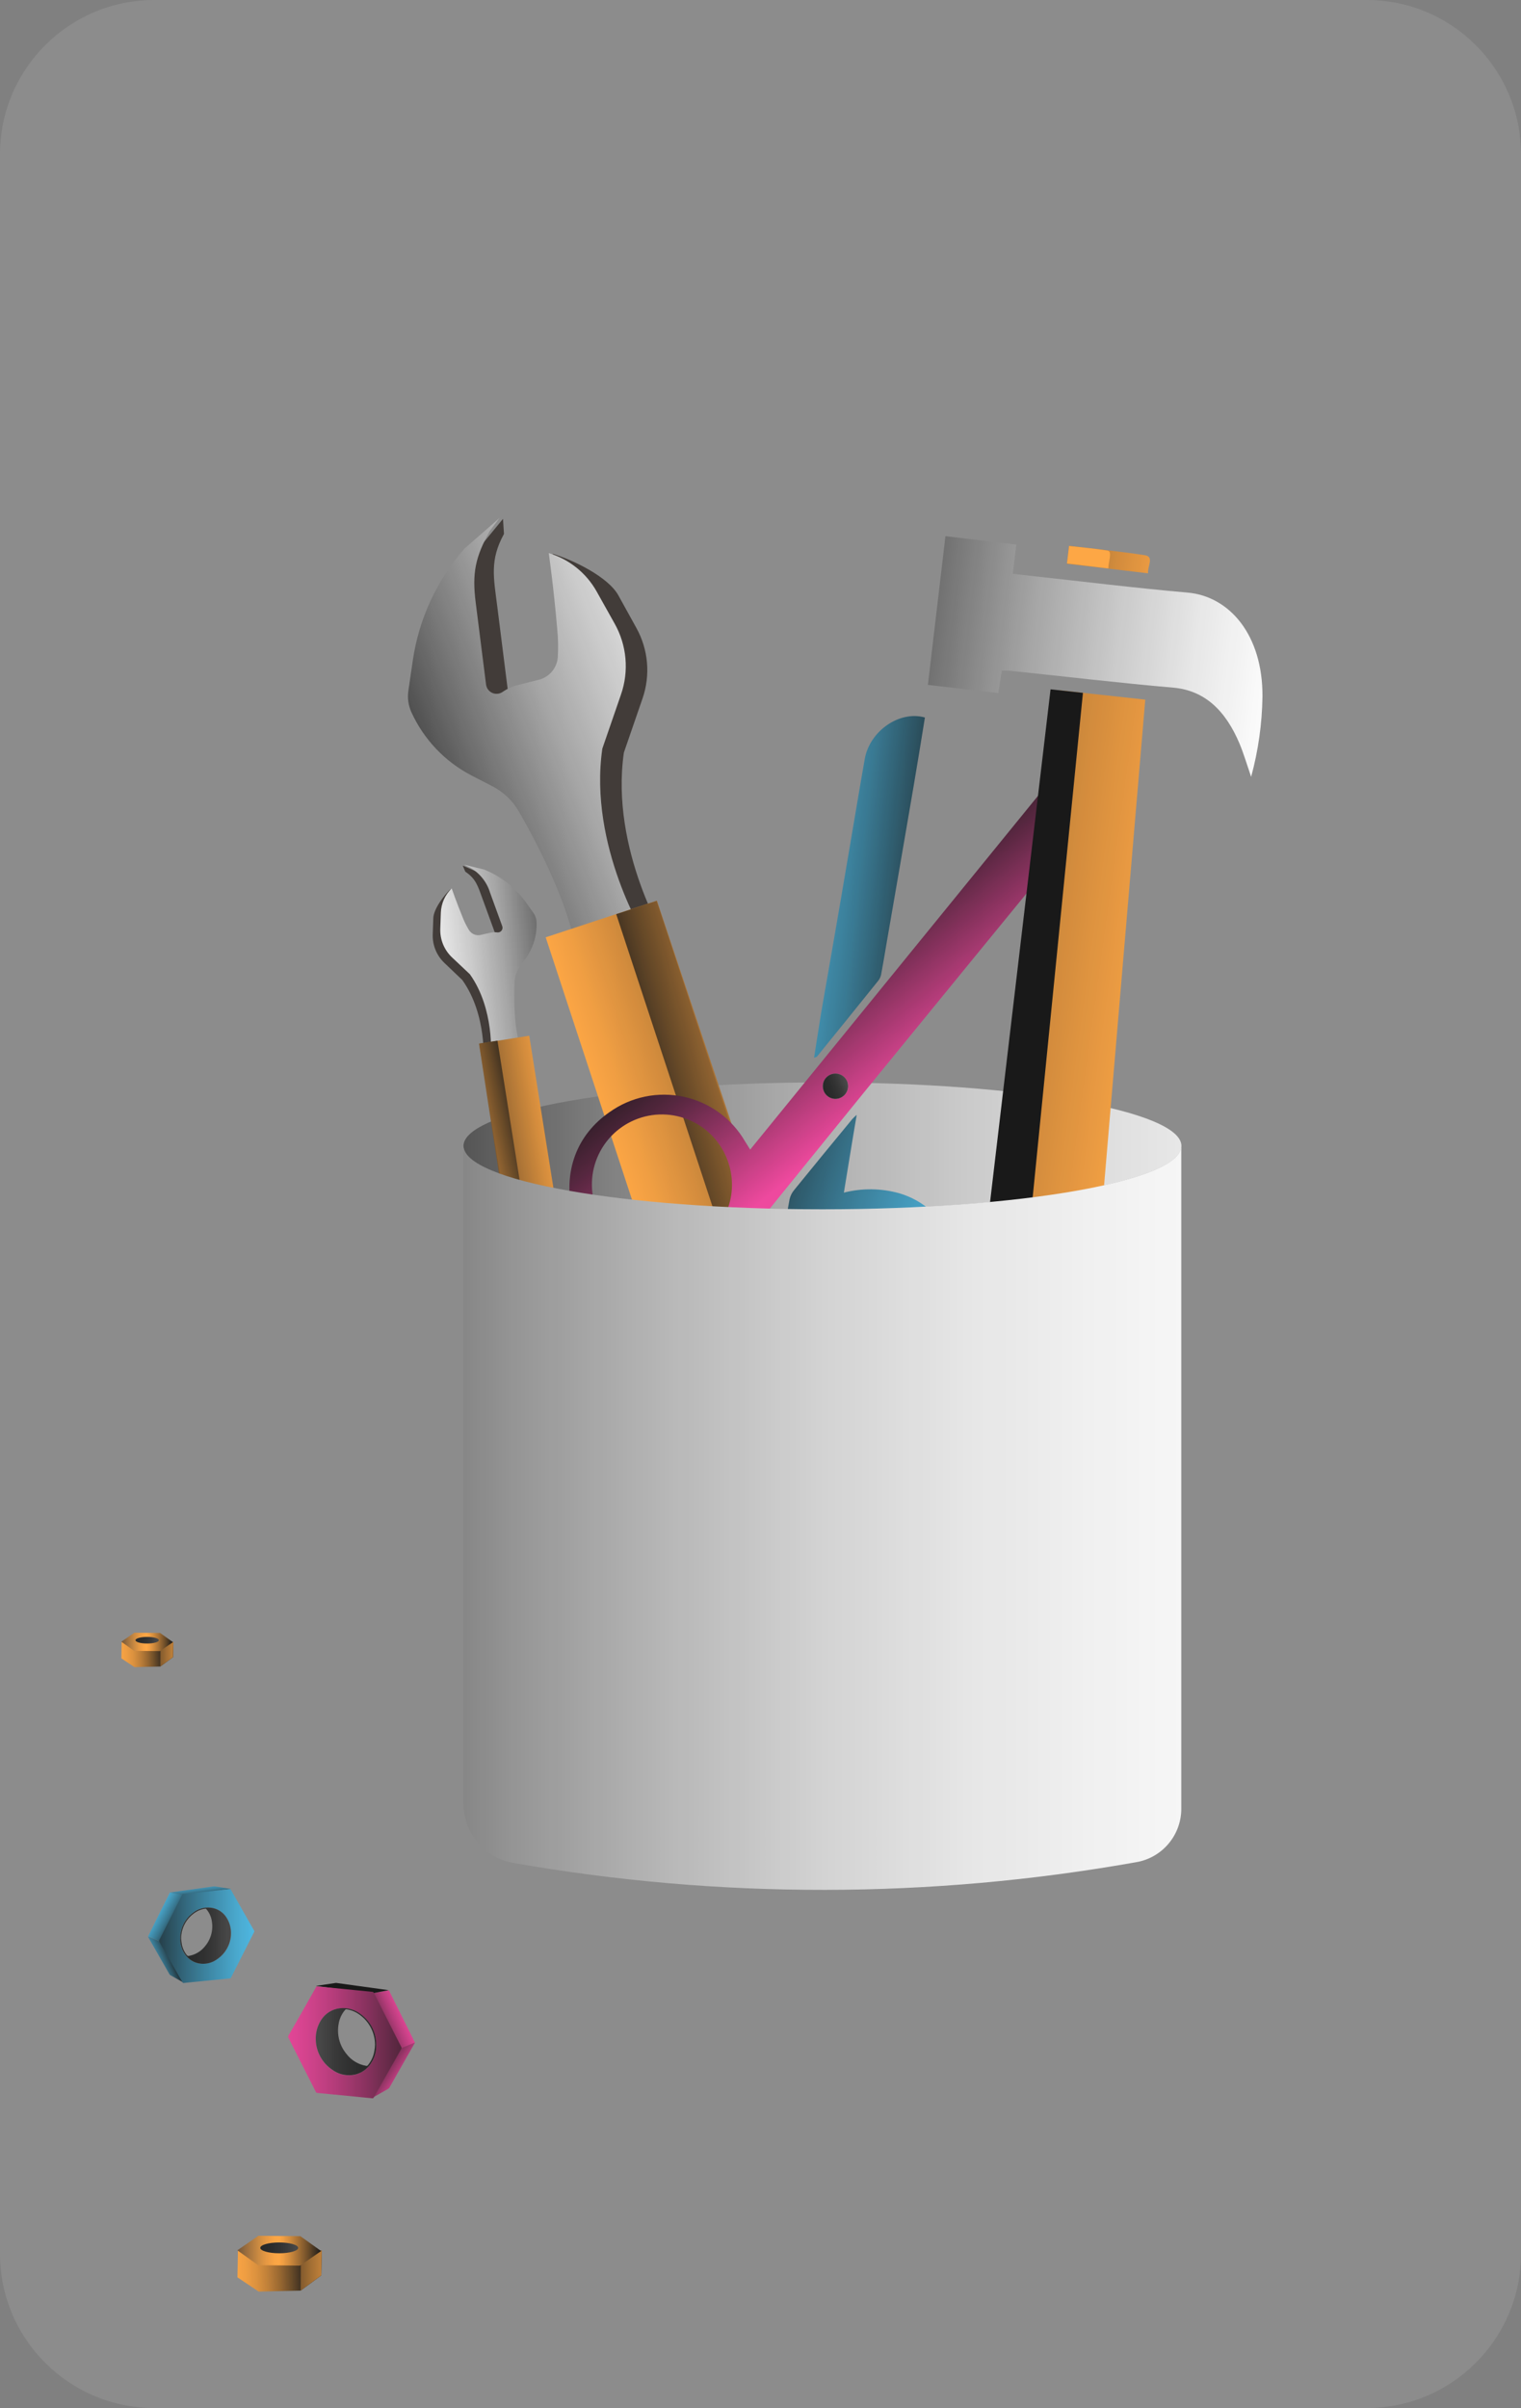 <svg width="326" height="516" viewBox="0 0 326 516" fill="none" xmlns="http://www.w3.org/2000/svg">
<rect x="0" y="0" width="326" height="516" fill="#808080" stroke="none"/>
<path d="M176.28 259.17C218.773 259.17 253.22 253.077 253.22 245.56C253.22 238.043 218.773 231.95 176.28 231.95C133.787 231.95 99.34 238.043 99.34 245.56C99.34 253.077 133.787 259.17 176.28 259.17Z" fill="url(#paint0_linear_0_1)"/>
<path d="M133.719 161.26L137.719 149.66C138.575 147.182 138.896 144.552 138.664 141.941C138.431 139.33 137.649 136.798 136.369 134.51L132.539 127.58C130.319 123.58 122.779 119.96 118.429 118.66L120.949 122.3L121.579 123.22C121.509 127.98 123.329 126.72 124.099 135.62C124.304 137.647 124.341 139.687 124.209 141.72C124.116 142.846 123.671 143.915 122.937 144.775C122.203 145.634 121.217 146.241 120.119 146.51L115.619 147.64C114.444 147.932 113.332 148.437 112.339 149.13C112.02 149.351 111.648 149.486 111.261 149.522C110.875 149.558 110.485 149.495 110.129 149.337C109.774 149.179 109.465 148.933 109.232 148.622C109 148.311 108.85 147.945 108.799 147.56L106.589 130.01C105.789 123.69 104.949 120.01 108.019 114.41L107.809 111.18L102.689 117.42C96.769 124.16 94.359 133.49 93.059 142.42L92.109 148.91C91.882 150.474 92.108 152.07 92.759 153.51C95.426 159.393 100.009 164.198 105.759 167.14L110.079 169.37C112.47 170.594 114.457 172.483 115.799 174.81C119.799 181.75 127.999 197.23 128.419 208.13C128.979 222.56 143.059 202.03 143.059 202.03C143.059 202.03 130.699 182.21 133.719 161.26Z" fill="#2D2723"/>
<path d="M129.099 160.42L133.099 148.82C133.959 146.343 134.284 143.713 134.053 141.101C133.822 138.49 133.04 135.957 131.759 133.67L127.879 126.74C125.654 122.773 121.975 119.826 117.619 118.52C117.619 118.52 118.669 125.88 119.429 134.77C119.63 136.8 119.67 138.843 119.549 140.88C119.452 142.005 119.006 143.073 118.273 143.932C117.539 144.791 116.555 145.399 115.459 145.67L110.959 146.8C109.799 147.09 108.701 147.588 107.719 148.27C107.399 148.491 107.028 148.626 106.641 148.662C106.254 148.698 105.864 148.635 105.509 148.477C105.153 148.319 104.845 148.073 104.612 147.762C104.379 147.451 104.23 147.085 104.179 146.7L101.959 129.13C101.159 122.81 101.869 119.39 104.959 113.8L107.059 111L99.539 117.57C93.618 124.315 89.777 132.63 88.479 141.51L87.529 147.99C87.297 149.556 87.519 151.156 88.169 152.6C90.845 158.477 95.425 163.279 101.169 166.23L105.499 168.46C107.887 169.685 109.87 171.574 111.209 173.9C115.209 180.84 123.409 196.32 123.829 207.21C124.389 221.65 138.479 201.12 138.479 201.12C138.479 201.12 126.079 181.36 129.099 160.42Z" fill="url(#paint1_linear_0_1)"/>
<path d="M148.889 297.89L172.819 288.69L140.799 193L116.959 200.85L148.889 297.89Z" fill="url(#paint2_linear_0_1)"/>
<path d="M164.012 292.846L172.684 289.99L140.75 193.033L132.078 195.889L164.012 292.846Z" fill="url(#paint3_linear_0_1)"/>
<path d="M99.089 210L95.239 206.33C94.417 205.544 93.77 204.594 93.341 203.541C92.912 202.488 92.71 201.356 92.749 200.22L92.869 196.77C92.939 194.77 95.119 191.9 96.549 190.53L96.299 192.43L96.229 192.91C97.229 194.73 96.229 194.61 97.729 198.19C98.05 199.015 98.441 199.812 98.899 200.57C99.164 200.977 99.549 201.291 100 201.47C100.451 201.649 100.947 201.684 101.419 201.57L103.419 201.11C103.926 200.989 104.452 200.962 104.969 201.03C105.135 201.047 105.303 201.022 105.456 200.957C105.61 200.893 105.746 200.791 105.85 200.661C105.954 200.53 106.025 200.376 106.054 200.212C106.084 200.047 106.071 199.878 106.019 199.72L103.389 192.51C102.439 189.92 102.029 188.32 99.729 186.78L99.179 185.49L102.389 186.88C106.009 188.31 108.789 191.43 111.059 194.59L112.719 196.91C113.121 197.465 113.351 198.126 113.379 198.81C113.518 201.606 112.711 204.368 111.089 206.65L109.859 208.36C109.178 209.308 108.789 210.434 108.739 211.6C108.569 215.07 108.489 222.67 110.489 226.96C113.139 232.63 103.629 227.52 103.629 227.52C103.629 227.52 104.419 217.48 99.089 210Z" fill="#2D2723"/>
<path d="M100.708 208.76L96.858 205.13C96.036 204.345 95.388 203.395 94.959 202.341C94.53 201.288 94.329 200.157 94.368 199.02L94.488 195.58C94.558 193.609 95.39 191.741 96.808 190.37C96.808 190.37 97.868 193.42 99.338 197C99.68 197.805 100.081 198.584 100.538 199.33C100.804 199.739 101.19 200.054 101.644 200.233C102.097 200.413 102.595 200.446 103.068 200.33L105.068 199.88C105.572 199.759 106.094 199.732 106.608 199.8C106.774 199.817 106.942 199.792 107.096 199.727C107.25 199.663 107.385 199.561 107.489 199.431C107.594 199.3 107.664 199.146 107.693 198.982C107.723 198.817 107.711 198.648 107.658 198.49L105.038 191.28C104.359 189.041 102.859 187.14 100.838 185.96L99.468 185.3L103.678 186.3C107.288 187.721 110.413 190.151 112.678 193.3L114.328 195.61C114.728 196.171 114.96 196.833 114.998 197.52C115.137 200.315 114.326 203.074 112.698 205.35L111.438 207.13C110.761 208.077 110.368 209.198 110.308 210.36C110.148 213.84 110.058 221.44 112.068 225.72C114.718 231.4 105.208 226.28 105.208 226.28C105.208 226.28 106.038 216.24 100.708 208.76Z" fill="url(#paint4_linear_0_1)"/>
<path d="M120.39 265.72L109.33 266.93L102.67 223.65L113.43 221.94L120.39 265.72Z" fill="url(#paint5_linear_0_1)"/>
<path d="M106.622 222.999L102.711 223.621L109.662 267.362L113.573 266.74L106.622 222.999Z" fill="url(#paint6_linear_0_1)"/>
<path d="M225.888 166.34C227.469 167.468 228.698 169.022 229.433 170.82C230.167 172.618 230.377 174.587 230.038 176.5C229.619 178.479 228.791 180.349 227.608 181.99C222.238 188.84 216.658 195.53 211.158 202.28C202.718 212.62 194.278 222.953 185.838 233.28C176.938 244.28 168.028 255.17 159.208 266.18C153.948 272.75 147.408 276.12 138.878 274.78C135.025 274.151 131.438 272.413 128.557 269.777C125.676 267.141 123.626 263.723 122.658 259.94C120.658 251.1 123.548 243.21 130.658 238.3C132.931 236.68 135.516 235.551 138.25 234.986C140.983 234.421 143.804 234.432 146.533 235.018C149.261 235.604 151.838 236.753 154.098 238.391C156.358 240.028 158.252 242.119 159.658 244.53C159.988 245.06 160.328 245.59 160.788 246.34L225.888 166.34ZM156.348 249.92C155.81 247.912 154.859 246.038 153.558 244.417C152.256 242.796 150.632 241.463 148.788 240.503C146.944 239.543 144.92 238.977 142.846 238.84C140.771 238.704 138.691 239 136.737 239.71C134.783 240.42 132.998 241.529 131.495 242.966C129.993 244.402 128.805 246.136 128.008 248.056C127.211 249.976 126.821 252.041 126.864 254.119C126.907 256.198 127.382 258.245 128.258 260.13C129.832 263.554 132.637 266.26 136.115 267.71C139.593 269.16 143.489 269.248 147.029 267.956C150.569 266.665 153.493 264.088 155.22 260.739C156.947 257.389 157.35 253.513 156.348 249.88V249.92ZM179.938 235.32C180.448 235.145 180.894 234.822 181.219 234.393C181.545 233.963 181.735 233.446 181.765 232.908C181.795 232.37 181.664 231.835 181.389 231.372C181.113 230.909 180.706 230.538 180.219 230.308C179.732 230.077 179.187 229.997 178.655 230.077C178.122 230.157 177.625 230.395 177.228 230.759C176.83 231.123 176.551 231.597 176.424 232.121C176.298 232.645 176.331 233.195 176.518 233.7C176.76 234.366 177.255 234.91 177.895 235.213C178.536 235.516 179.27 235.555 179.938 235.32Z" fill="url(#paint7_linear_0_1)"/>
<path d="M183.62 238.9C182.62 244.74 181.78 250.04 180.87 255.56C184.764 254.568 188.849 254.612 192.72 255.69C203.14 258.69 209.43 271.31 205.85 281.53C204.939 284.111 203.521 286.485 201.68 288.511C199.84 290.537 197.613 292.175 195.13 293.329C192.648 294.483 189.96 295.13 187.225 295.231C184.489 295.333 181.761 294.887 179.2 293.92C171.37 291 165.42 281.83 166.47 273.53C167.17 267.98 168.25 262.53 169.23 256.98C169.399 256.243 169.742 255.557 170.23 254.98C174.35 249.89 178.52 244.84 182.68 239.79C182.975 239.475 183.289 239.178 183.62 238.9ZM181.05 261.13C177.404 262.595 174.481 265.437 172.914 269.041C171.347 272.645 171.263 276.721 172.678 280.387C174.094 284.053 176.896 287.014 180.478 288.63C184.061 290.246 188.135 290.386 191.82 289.02C193.677 288.332 195.379 287.281 196.826 285.93C198.274 284.579 199.439 282.953 200.253 281.148C201.067 279.343 201.514 277.394 201.569 275.414C201.623 273.434 201.284 271.464 200.571 269.616C199.857 267.769 198.784 266.082 197.413 264.653C196.042 263.223 194.401 262.081 192.585 261.291C190.769 260.502 188.814 260.081 186.834 260.053C184.853 260.026 182.888 260.392 181.05 261.13Z" fill="url(#paint8_linear_0_1)"/>
<path d="M198.239 153.75C197.429 158.75 196.629 163.75 195.769 168.75C193.855 179.95 191.925 191.153 189.979 202.36C189.619 204.49 189.268 206.62 188.868 208.74C188.783 209.234 188.581 209.7 188.279 210.1C183.899 215.553 179.505 220.99 175.099 226.41C175.039 226.49 174.889 226.5 174.479 226.65C174.999 223.36 175.479 220.2 175.989 217.06C177.989 205.61 179.989 194.15 181.919 182.69C183.069 176 184.159 169.29 185.349 162.6C186.419 156.61 192.839 152.19 198.239 153.75Z" fill="url(#paint9_linear_0_1)"/>
<path d="M179.939 235.32C179.271 235.555 178.536 235.516 177.896 235.213C177.256 234.91 176.761 234.366 176.519 233.7C176.332 233.195 176.299 232.645 176.425 232.121C176.551 231.597 176.831 231.123 177.228 230.759C177.626 230.395 178.122 230.157 178.655 230.077C179.188 229.997 179.733 230.077 180.22 230.308C180.707 230.538 181.114 230.909 181.389 231.372C181.665 231.835 181.795 232.37 181.765 232.908C181.735 233.446 181.545 233.963 181.22 234.393C180.895 234.822 180.449 235.145 179.939 235.32Z" fill="url(#paint10_linear_0_1)"/>
<path d="M198.879 146.76L202.639 114.89L217.819 116.69L217.079 122.95C218.479 123.11 219.619 123.26 220.769 123.38C232.019 124.6 243.249 126 254.509 126.98C263.509 127.76 270.669 136.04 270.589 149.27C270.505 155.079 269.689 160.855 268.159 166.46C267.249 163.82 266.569 161.51 265.679 159.36C262.679 152.25 258.249 148 251.579 147.36C239.939 146.36 228.339 144.97 216.719 143.76C216.109 143.69 215.499 143.71 214.719 143.69C214.459 145.35 214.219 146.88 213.969 148.5L198.879 146.76Z" fill="url(#paint11_linear_0_1)"/>
<path d="M229.129 116.96C234.699 117.62 240.019 118.16 245.309 118.96C247.479 119.27 245.909 121.31 246.069 122.85L228.689 120.8L229.129 116.96Z" fill="url(#paint12_linear_0_1)"/>
<path d="M229.13 116.98C231.97 117.31 234.69 117.54 237.38 117.98C238.48 118.17 237.56 120.29 237.55 121.81L228.68 120.76L229.13 116.98Z" fill="url(#paint13_linear_0_1)"/>
<path d="M233.618 289.63L208.738 286.93L227.218 147.93L245.468 149.92L233.618 289.63Z" fill="url(#paint14_linear_0_1)"/>
<path d="M218.208 287.96L208.738 286.93L225.168 147.71L232.108 148.47L218.208 287.96Z" fill="url(#paint15_linear_0_1)"/>
<path d="M176.28 259.13C133.78 259.13 99.34 253.04 99.34 245.53V386.53C99.339 389.551 100.403 392.476 102.346 394.789C104.288 397.103 106.984 398.658 109.96 399.18C154.176 406.952 199.413 406.898 243.61 399.02C246.295 398.543 248.726 397.137 250.478 395.047C252.229 392.957 253.19 390.317 253.19 387.59V245.56C253.21 253.07 218.77 259.13 176.28 259.13Z" fill="url(#paint16_linear_0_1)"/>
<path d="M39.378 406.04L34.378 416.04L31.738 414.93C31.918 414.557 32.098 414.197 32.278 413.85C33.612 411.117 34.968 408.39 36.348 405.67C36.348 405.57 36.428 405.52 36.548 405.54L39.378 406.04Z" fill="url(#paint17_linear_0_1)"/>
<path d="M39.17 424.75L36.47 423.22C36.408 423.18 36.356 423.125 36.32 423.06C34.793 420.393 33.27 417.727 31.75 415.06V414.96L33.89 415.84C34.105 415.921 34.283 416.077 34.39 416.28L39.11 424.58L39.17 424.75Z" fill="url(#paint18_linear_0_1)"/>
<path d="M49.52 404.76L39.41 406.09L36.43 405.52L45.9 404.21L49.52 404.76Z" fill="url(#paint19_linear_0_1)"/>
<path d="M49.24 404.83C49.38 404.76 49.45 404.83 49.52 405.01C51.16 407.91 52.806 410.803 54.46 413.69C54.489 413.738 54.504 413.794 54.504 413.85C54.504 413.906 54.489 413.962 54.46 414.01C52.806 417.263 51.16 420.513 49.52 423.76C49.494 423.818 49.452 423.867 49.398 423.9C49.345 423.934 49.283 423.952 49.22 423.95L46.34 424.23L43.89 424.47L41.44 424.71L39.38 424.92C39.327 424.929 39.273 424.92 39.226 424.895C39.178 424.869 39.141 424.829 39.12 424.78L35.54 418.52C35.06 417.69 34.54 416.86 34.12 416.03C34.093 415.99 34.078 415.943 34.078 415.895C34.078 415.847 34.093 415.8 34.12 415.76C35.766 412.513 37.41 409.263 39.05 406.01C39.072 405.954 39.11 405.906 39.16 405.872C39.21 405.838 39.269 405.82 39.33 405.82L42.09 405.55L44.87 405.27L47.27 405.03L49.24 404.83ZM49.52 414.48C49.565 413.209 49.216 411.955 48.52 410.89C48.147 410.302 47.645 409.806 47.053 409.441C46.46 409.075 45.792 408.849 45.1 408.78C43.769 408.642 42.438 409.029 41.39 409.86C40.52 410.496 39.816 411.331 39.336 412.294C38.856 413.258 38.614 414.323 38.63 415.4C38.598 416.533 38.912 417.649 39.53 418.6C39.911 419.228 40.438 419.756 41.067 420.137C41.695 420.518 42.406 420.742 43.14 420.79C44.33 420.885 45.514 420.552 46.48 419.85C47.381 419.264 48.129 418.471 48.661 417.536C49.194 416.602 49.495 415.554 49.54 414.48H49.52Z" fill="url(#paint20_linear_0_1)"/>
<path d="M48.539 410.89C48.166 410.302 47.664 409.806 47.072 409.441C46.479 409.075 45.811 408.849 45.119 408.78C43.788 408.642 42.457 409.029 41.409 409.86C40.539 410.496 39.835 411.331 39.355 412.294C38.875 413.258 38.633 414.323 38.649 415.4C38.617 416.533 38.931 417.649 39.549 418.6C39.93 419.228 40.457 419.756 41.086 420.137C41.714 420.518 42.425 420.742 43.159 420.79C44.349 420.885 45.533 420.552 46.499 419.85C47.391 419.259 48.128 418.463 48.65 417.529C49.172 416.595 49.463 415.549 49.499 414.48C49.556 413.213 49.221 411.959 48.539 410.89ZM40.069 418.99C39.453 418.235 39.055 417.325 38.919 416.36C38.869 416.04 38.849 415.71 38.819 415.36C38.823 414.186 39.138 413.033 39.732 412.02C40.326 411.007 41.177 410.168 42.199 409.59C42.743 409.285 43.34 409.085 43.959 409C44.008 408.988 44.061 408.991 44.109 409.009C44.157 409.027 44.199 409.059 44.229 409.1C44.835 409.809 45.236 410.67 45.389 411.59C45.565 412.538 45.531 413.513 45.289 414.446C45.047 415.379 44.603 416.247 43.989 416.99C43.121 418.123 41.856 418.884 40.449 419.12C40.384 419.134 40.317 419.129 40.255 419.106C40.193 419.083 40.139 419.043 40.099 418.99H40.069Z" fill="url(#paint21_linear_0_1)"/>
<path d="M79.789 427.13L85.789 439.05L88.949 437.73L88.309 436.43L83.449 426.67C83.389 426.56 83.349 426.49 83.209 426.52L79.789 427.13Z" fill="url(#paint22_linear_0_1)"/>
<path d="M80.039 449.4L83.259 447.57C83.333 447.526 83.395 447.464 83.439 447.39L88.889 437.8C88.913 437.758 88.933 437.715 88.949 437.67C88.069 438.03 87.239 438.39 86.399 438.72C86.138 438.817 85.923 439.01 85.799 439.26C83.926 442.56 82.049 445.86 80.169 449.16L80.039 449.4Z" fill="url(#paint23_linear_0_1)"/>
<path d="M67.689 425.55L79.749 427.14L83.309 426.46L72.019 424.9L67.689 425.55Z" fill="url(#paint24_linear_0_1)"/>
<path d="M70.328 425.88L73.208 426.16L76.518 426.49L79.808 426.82C79.881 426.817 79.953 426.837 80.012 426.879C80.072 426.92 80.116 426.981 80.138 427.05L86.028 438.68C86.057 438.728 86.073 438.784 86.073 438.84C86.073 438.896 86.057 438.952 86.028 439C85.458 440 84.898 441 84.338 442C82.918 444.48 81.505 446.97 80.098 449.47C80.072 449.53 80.026 449.579 79.967 449.608C79.909 449.637 79.842 449.645 79.778 449.63L77.328 449.39L74.408 449.1L71.488 448.82L68.038 448.48C67.963 448.481 67.89 448.46 67.828 448.419C67.765 448.378 67.716 448.319 67.688 448.25L61.798 436.62C61.762 436.563 61.742 436.497 61.742 436.43C61.742 436.363 61.762 436.297 61.798 436.24C63.798 432.787 65.762 429.337 67.688 425.89C67.778 425.73 67.848 425.58 68.028 425.67L70.328 425.88ZM71.248 443.56C72.406 444.398 73.824 444.795 75.248 444.68C76.122 444.622 76.968 444.354 77.717 443.9C78.465 443.445 79.093 442.818 79.548 442.07C80.29 440.933 80.666 439.597 80.628 438.24C80.644 436.955 80.353 435.685 79.779 434.535C79.205 433.385 78.365 432.389 77.328 431.63C76.073 430.645 74.485 430.186 72.898 430.35C72.071 430.433 71.274 430.702 70.567 431.139C69.86 431.576 69.262 432.168 68.818 432.87C68.013 434.147 67.618 435.641 67.688 437.15C67.728 438.425 68.071 439.672 68.691 440.787C69.31 441.902 70.187 442.853 71.248 443.56Z" fill="url(#paint25_linear_0_1)"/>
<path d="M67.689 437.13C67.73 438.406 68.075 439.653 68.696 440.768C69.317 441.884 70.196 442.834 71.259 443.54C72.417 444.378 73.835 444.775 75.259 444.66C76.133 444.602 76.979 444.334 77.728 443.88C78.476 443.425 79.104 442.798 79.559 442.05C80.3 440.913 80.677 439.577 80.639 438.22C80.655 436.935 80.364 435.665 79.79 434.515C79.216 433.366 78.376 432.369 77.339 431.61C76.084 430.625 74.496 430.166 72.909 430.33C72.082 430.413 71.285 430.682 70.578 431.119C69.871 431.556 69.273 432.148 68.829 432.85C68.019 434.126 67.621 435.62 67.689 437.13ZM78.469 442.67C76.792 442.389 75.285 441.476 74.259 440.12C73.525 439.237 72.993 438.203 72.703 437.092C72.413 435.981 72.371 434.819 72.579 433.69C72.757 432.581 73.238 431.542 73.969 430.69C74.005 430.641 74.054 430.603 74.111 430.582C74.168 430.561 74.23 430.556 74.289 430.57C75.023 430.674 75.731 430.911 76.379 431.27C77.594 431.963 78.605 432.966 79.307 434.176C80.01 435.386 80.38 436.761 80.379 438.16C80.379 438.58 80.319 438.97 80.259 439.35C80.101 440.503 79.627 441.59 78.889 442.49C78.845 442.559 78.782 442.615 78.708 442.65C78.634 442.685 78.551 442.699 78.469 442.69V442.67Z" fill="url(#paint26_linear_0_1)"/>
<path d="M68.968 482.26L68.859 487.58L64.438 490.84L55.459 491.05L50.898 488L50.998 482.26H68.968Z" fill="url(#paint27_linear_0_1)"/>
<path d="M64.439 490.84L68.859 487.58L68.969 482.26H64.49L64.439 490.84Z" fill="url(#paint28_linear_0_1)"/>
<path d="M64.369 479.17L68.829 482.36L64.309 485.48L55.329 485.39L50.869 482.2L55.389 479.09L64.369 479.17Z" fill="url(#paint29_linear_0_1)"/>
<path d="M59.849 482.84C62.091 482.84 63.909 482.321 63.909 481.68C63.909 481.039 62.091 480.52 59.849 480.52C57.607 480.52 55.789 481.039 55.789 481.68C55.789 482.321 57.607 482.84 59.849 482.84Z" fill="url(#paint30_linear_0_1)"/>
<path d="M37.16 351.83L37.09 355.1L34.359 357.11L28.829 357.24L26.02 355.36L26.079 351.83H37.16Z" fill="url(#paint31_linear_0_1)"/>
<path d="M34.359 357.11L37.089 355.1L37.159 351.83H34.389L34.359 357.11Z" fill="url(#paint32_linear_0_1)"/>
<path d="M34.32 349.92L37.07 351.89L34.29 353.8L28.75 353.76L26 351.79L28.79 349.87L34.32 349.92Z" fill="url(#paint33_linear_0_1)"/>
<path d="M31.539 352.18C32.92 352.18 34.039 351.862 34.039 351.47C34.039 351.078 32.92 350.76 31.539 350.76C30.158 350.76 29.039 351.078 29.039 351.47C29.039 351.862 30.158 352.18 31.539 352.18Z" fill="url(#paint34_linear_0_1)"/>
<path opacity="0.1" d="M292.93 0H33.07C14.806 0 0 14.806 0 33.07V482.93C0 501.194 14.806 516 33.07 516H292.93C311.194 516 326 501.194 326 482.93V33.07C326 14.806 311.194 0 292.93 0Z" fill="white"/>
<defs>
<linearGradient id="paint0_linear_0_1" x1="58.45" y1="245.56" x2="355.47" y2="245.56" gradientUnits="userSpaceOnUse">
<stop/>
<stop offset="0.02" stop-color="#0C0C0C"/>
<stop offset="0.14" stop-color="#444444"/>
<stop offset="0.25" stop-color="#767676"/>
<stop offset="0.37" stop-color="#A0A0A0"/>
<stop offset="0.49" stop-color="#C2C2C2"/>
<stop offset="0.61" stop-color="#DDDDDD"/>
<stop offset="0.73" stop-color="#F0F0F0"/>
<stop offset="0.86" stop-color="#FBFBFB"/>
<stop offset="1" stop-color="white"/>
</linearGradient>
<linearGradient id="paint1_linear_0_1" x1="84.863" y1="193.133" x2="173.494" y2="158.183" gradientUnits="userSpaceOnUse">
<stop offset="0.02"/>
<stop offset="0.1" stop-color="#1E1E1E"/>
<stop offset="0.29" stop-color="#616161"/>
<stop offset="0.47" stop-color="#9A9A9A"/>
<stop offset="0.64" stop-color="#C5C5C5"/>
<stop offset="0.79" stop-color="#E5E5E5"/>
<stop offset="0.91" stop-color="#F8F8F8"/>
<stop offset="1" stop-color="white"/>
</linearGradient>
<linearGradient id="paint2_linear_0_1" x1="136.952" y1="265.618" x2="194.264" y2="246.954" gradientUnits="userSpaceOnUse">
<stop stop-color="#FD9D31"/>
<stop offset="0.09" stop-color="#F0952F"/>
<stop offset="0.25" stop-color="#CF8028"/>
<stop offset="0.47" stop-color="#995F1E"/>
<stop offset="0.74" stop-color="#4F310F"/>
<stop offset="1"/>
</linearGradient>
<linearGradient id="paint3_linear_0_1" x1="170.101" y1="210.174" x2="131.597" y2="220.406" gradientUnits="userSpaceOnUse">
<stop stop-color="#FD9D31"/>
<stop offset="0.09" stop-color="#F0952F"/>
<stop offset="0.25" stop-color="#CF8028"/>
<stop offset="0.47" stop-color="#995F1E"/>
<stop offset="0.74" stop-color="#4F310F"/>
<stop offset="1"/>
</linearGradient>
<linearGradient id="paint4_linear_0_1" x1="127.531" y1="204.649" x2="86.35" y2="208.869" gradientUnits="userSpaceOnUse">
<stop offset="0.02"/>
<stop offset="0.1" stop-color="#1E1E1E"/>
<stop offset="0.29" stop-color="#616161"/>
<stop offset="0.47" stop-color="#9A9A9A"/>
<stop offset="0.64" stop-color="#C5C5C5"/>
<stop offset="0.79" stop-color="#E5E5E5"/>
<stop offset="0.91" stop-color="#F8F8F8"/>
<stop offset="1" stop-color="white"/>
</linearGradient>
<linearGradient id="paint5_linear_0_1" x1="121.913" y1="243.024" x2="96.068" y2="247.268" gradientUnits="userSpaceOnUse">
<stop stop-color="#FD9D31"/>
<stop offset="0.09" stop-color="#F0952F"/>
<stop offset="0.25" stop-color="#CF8028"/>
<stop offset="0.47" stop-color="#995F1E"/>
<stop offset="0.74" stop-color="#4F310F"/>
<stop offset="1"/>
</linearGradient>
<linearGradient id="paint6_linear_0_1" x1="96.847" y1="247.488" x2="113.74" y2="243.842" gradientUnits="userSpaceOnUse">
<stop stop-color="#FD9D31"/>
<stop offset="0.09" stop-color="#F0952F"/>
<stop offset="0.25" stop-color="#CF8028"/>
<stop offset="0.47" stop-color="#995F1E"/>
<stop offset="0.74" stop-color="#4F310F"/>
<stop offset="1"/>
</linearGradient>
<linearGradient id="paint7_linear_0_1" x1="191.031" y1="235.188" x2="127.541" y2="155.926" gradientUnits="userSpaceOnUse">
<stop stop-color="#EC3593"/>
<stop offset="0.15" stop-color="#91215A"/>
<stop offset="0.28" stop-color="#430F2A"/>
<stop offset="0.38" stop-color="#13040C"/>
<stop offset="0.43"/>
</linearGradient>
<linearGradient id="paint8_linear_0_1" x1="149.257" y1="256.219" x2="215.535" y2="277.221" gradientUnits="userSpaceOnUse">
<stop offset="0.02"/>
<stop offset="0.05" stop-color="#03090B"/>
<stop offset="0.25" stop-color="#153E4E"/>
<stop offset="0.44" stop-color="#246B87"/>
<stop offset="0.62" stop-color="#308DB2"/>
<stop offset="0.77" stop-color="#38A6D2"/>
<stop offset="0.91" stop-color="#3DB6E5"/>
<stop offset="1" stop-color="#3FBBEC"/>
</linearGradient>
<linearGradient id="paint9_linear_0_1" x1="204.797" y1="192.217" x2="157.256" y2="186.797" gradientUnits="userSpaceOnUse">
<stop offset="0.02"/>
<stop offset="0.05" stop-color="#03090B"/>
<stop offset="0.25" stop-color="#153E4E"/>
<stop offset="0.44" stop-color="#246B87"/>
<stop offset="0.62" stop-color="#308DB2"/>
<stop offset="0.77" stop-color="#38A6D2"/>
<stop offset="0.91" stop-color="#3DB6E5"/>
<stop offset="1" stop-color="#3FBBEC"/>
</linearGradient>
<linearGradient id="paint10_linear_0_1" x1="176.499" y1="233.686" x2="181.573" y2="231.783" gradientUnits="userSpaceOnUse">
<stop stop-color="#101111"/>
<stop offset="0.31" stop-color="#141515"/>
<stop offset="0.63" stop-color="#212121"/>
<stop offset="0.92" stop-color="#333333"/>
</linearGradient>
<linearGradient id="paint11_linear_0_1" x1="167.829" y1="126.098" x2="280.512" y2="139.467" gradientUnits="userSpaceOnUse">
<stop offset="0.02"/>
<stop offset="0.1" stop-color="#1E1E1E"/>
<stop offset="0.29" stop-color="#616161"/>
<stop offset="0.47" stop-color="#9A9A9A"/>
<stop offset="0.64" stop-color="#C5C5C5"/>
<stop offset="0.79" stop-color="#E5E5E5"/>
<stop offset="0.91" stop-color="#F8F8F8"/>
<stop offset="1" stop-color="white"/>
</linearGradient>
<linearGradient id="paint12_linear_0_1" x1="254.872" y1="114.29" x2="198.365" y2="107.585" gradientUnits="userSpaceOnUse">
<stop stop-color="#FD9D31"/>
<stop offset="0.09" stop-color="#F0952F"/>
<stop offset="0.25" stop-color="#CF8028"/>
<stop offset="0.47" stop-color="#995F1E"/>
<stop offset="0.74" stop-color="#4F310F"/>
<stop offset="1"/>
</linearGradient>
<linearGradient id="paint13_linear_0_1" x1="246.682" y1="143.674" x2="275.205" y2="147.058" gradientUnits="userSpaceOnUse">
<stop stop-color="#FD9D31"/>
<stop offset="0.09" stop-color="#F4972F"/>
<stop offset="0.23" stop-color="#DB882A"/>
<stop offset="0.4" stop-color="#B26F23"/>
<stop offset="0.61" stop-color="#7A4C18"/>
<stop offset="0.85" stop-color="#33200A"/>
<stop offset="1"/>
</linearGradient>
<linearGradient id="paint14_linear_0_1" x1="251.434" y1="221.772" x2="149.454" y2="207.739" gradientUnits="userSpaceOnUse">
<stop stop-color="#FD9D31"/>
<stop offset="0.09" stop-color="#F0952F"/>
<stop offset="0.25" stop-color="#CF8028"/>
<stop offset="0.47" stop-color="#995F1E"/>
<stop offset="0.74" stop-color="#4F310F"/>
<stop offset="1"/>
</linearGradient>
<linearGradient id="paint15_linear_0_1" x1="175.762" y1="220.737" x2="214.837" y2="225.216" gradientUnits="userSpaceOnUse">
<stop stop-color="#FD9D31"/>
<stop offset="0.09" stop-color="#F0952F"/>
<stop offset="0.25" stop-color="#CF8028"/>
<stop offset="0.47" stop-color="#995F1E"/>
<stop offset="0.74" stop-color="#4F310F"/>
<stop offset="1"/>
</linearGradient>
<linearGradient id="paint16_linear_0_1" x1="29.59" y1="325.27" x2="346.69" y2="325.27" gradientUnits="userSpaceOnUse">
<stop/>
<stop offset="0.08" stop-color="#333333"/>
<stop offset="0.17" stop-color="#626262"/>
<stop offset="0.26" stop-color="#8C8C8C"/>
<stop offset="0.36" stop-color="#B0B0B0"/>
<stop offset="0.46" stop-color="#CDCDCD"/>
<stop offset="0.56" stop-color="#E3E3E3"/>
<stop offset="0.68" stop-color="#F3F3F3"/>
<stop offset="0.81" stop-color="#FCFCFC"/>
<stop offset="1" stop-color="white"/>
</linearGradient>
<linearGradient id="paint17_linear_0_1" x1="38.908" y1="412.37" x2="32.148" y2="408.57" gradientUnits="userSpaceOnUse">
<stop offset="0.02"/>
<stop offset="0.05" stop-color="#03090B"/>
<stop offset="0.25" stop-color="#153E4E"/>
<stop offset="0.44" stop-color="#246B87"/>
<stop offset="0.62" stop-color="#308DB2"/>
<stop offset="0.77" stop-color="#38A6D2"/>
<stop offset="0.91" stop-color="#3DB6E5"/>
<stop offset="1" stop-color="#3FBBEC"/>
</linearGradient>
<linearGradient id="paint18_linear_0_1" x1="37.56" y1="418.93" x2="30.68" y2="421.84" gradientUnits="userSpaceOnUse">
<stop offset="0.02"/>
<stop offset="0.05" stop-color="#03090B"/>
<stop offset="0.25" stop-color="#153E4E"/>
<stop offset="0.44" stop-color="#246B87"/>
<stop offset="0.62" stop-color="#308DB2"/>
<stop offset="0.77" stop-color="#38A6D2"/>
<stop offset="0.91" stop-color="#3DB6E5"/>
<stop offset="1" stop-color="#3FBBEC"/>
</linearGradient>
<linearGradient id="paint19_linear_0_1" x1="44.194" y1="412.469" x2="42.383" y2="396.17" gradientUnits="userSpaceOnUse">
<stop offset="0.34"/>
<stop offset="0.37" stop-color="#0A1E26"/>
<stop offset="0.4" stop-color="#153F4F"/>
<stop offset="0.43" stop-color="#1F5D75"/>
<stop offset="0.46" stop-color="#287695"/>
<stop offset="0.5" stop-color="#2F8CB1"/>
<stop offset="0.55" stop-color="#359DC7"/>
<stop offset="0.6" stop-color="#3AABD8"/>
<stop offset="0.66" stop-color="#3DB4E3"/>
<stop offset="0.75" stop-color="#3EBAEA"/>
<stop offset="1" stop-color="#3FBBEC"/>
</linearGradient>
<linearGradient id="paint20_linear_0_1" x1="28.41" y1="414.86" x2="58.17" y2="414.86" gradientUnits="userSpaceOnUse">
<stop offset="0.02"/>
<stop offset="0.17" stop-color="#0D2630"/>
<stop offset="0.39" stop-color="#1E5A72"/>
<stop offset="0.6" stop-color="#2C84A7"/>
<stop offset="0.77" stop-color="#37A2CC"/>
<stop offset="0.91" stop-color="#3DB4E4"/>
<stop offset="1" stop-color="#3FBBEC"/>
</linearGradient>
<linearGradient id="paint21_linear_0_1" x1="38.679" y1="414.78" x2="49.519" y2="414.78" gradientUnits="userSpaceOnUse">
<stop stop-color="#101111"/>
<stop offset="0.31" stop-color="#141515"/>
<stop offset="0.63" stop-color="#212121"/>
<stop offset="0.92" stop-color="#333333"/>
</linearGradient>
<linearGradient id="paint22_linear_0_1" x1="87.599" y1="430.91" x2="79.169" y2="434.73" gradientUnits="userSpaceOnUse">
<stop stop-color="#EC3593"/>
<stop offset="0.09" stop-color="#E4338E"/>
<stop offset="0.23" stop-color="#CF2F81"/>
<stop offset="0.4" stop-color="#AD276C"/>
<stop offset="0.59" stop-color="#7D1C4E"/>
<stop offset="0.8" stop-color="#410F28"/>
<stop offset="1"/>
</linearGradient>
<linearGradient id="paint23_linear_0_1" x1="88.199" y1="445.9" x2="80.699" y2="441.11" gradientUnits="userSpaceOnUse">
<stop stop-color="#EC3593"/>
<stop offset="0.09" stop-color="#E4338E"/>
<stop offset="0.23" stop-color="#CF2F81"/>
<stop offset="0.4" stop-color="#AD276C"/>
<stop offset="0.59" stop-color="#7D1C4E"/>
<stop offset="0.8" stop-color="#410F28"/>
<stop offset="1"/>
</linearGradient>
<linearGradient id="paint24_linear_0_1" x1="73.632" y1="398.799" x2="72.368" y2="418.331" gradientUnits="userSpaceOnUse">
<stop stop-color="#EC3593"/>
<stop offset="0.09" stop-color="#E4338E"/>
<stop offset="0.23" stop-color="#CF2F81"/>
<stop offset="0.4" stop-color="#AD276C"/>
<stop offset="0.59" stop-color="#7D1C4E"/>
<stop offset="0.8" stop-color="#410F28"/>
<stop offset="1"/>
</linearGradient>
<linearGradient id="paint25_linear_0_1" x1="57.408" y1="437.61" x2="92.918" y2="437.61" gradientUnits="userSpaceOnUse">
<stop stop-color="#EC3593"/>
<stop offset="0.09" stop-color="#E4338E"/>
<stop offset="0.23" stop-color="#CF2F81"/>
<stop offset="0.4" stop-color="#AD276C"/>
<stop offset="0.59" stop-color="#7D1C4E"/>
<stop offset="0.8" stop-color="#410F28"/>
<stop offset="1"/>
</linearGradient>
<linearGradient id="paint26_linear_0_1" x1="80.629" y1="437.51" x2="67.689" y2="437.51" gradientUnits="userSpaceOnUse">
<stop stop-color="#101111"/>
<stop offset="0.31" stop-color="#141515"/>
<stop offset="0.63" stop-color="#212121"/>
<stop offset="0.92" stop-color="#333333"/>
</linearGradient>
<linearGradient id="paint27_linear_0_1" x1="48.811" y1="486.825" x2="67.051" y2="486.235" gradientUnits="userSpaceOnUse">
<stop stop-color="#FD9D31"/>
<stop offset="0.11" stop-color="#F89A30"/>
<stop offset="0.22" stop-color="#EB922E"/>
<stop offset="0.35" stop-color="#D58429"/>
<stop offset="0.48" stop-color="#B57023"/>
<stop offset="0.61" stop-color="#8D571B"/>
<stop offset="0.74" stop-color="#5B3912"/>
<stop offset="0.88" stop-color="#221507"/>
<stop offset="0.95"/>
</linearGradient>
<linearGradient id="paint28_linear_0_1" x1="74.719" y1="486.55" x2="57.639" y2="486.55" gradientUnits="userSpaceOnUse">
<stop stop-color="#FD9D31"/>
<stop offset="0.09" stop-color="#F0952F"/>
<stop offset="0.25" stop-color="#CF8028"/>
<stop offset="0.47" stop-color="#995F1E"/>
<stop offset="0.74" stop-color="#4F310F"/>
<stop offset="1"/>
</linearGradient>
<linearGradient id="paint29_linear_0_1" x1="50.869" y1="482.28" x2="68.829" y2="482.28" gradientUnits="userSpaceOnUse">
<stop stop-color="#634425"/>
<stop offset="0.12" stop-color="#956129"/>
<stop offset="0.24" stop-color="#C17B2C"/>
<stop offset="0.34" stop-color="#E28D2F"/>
<stop offset="0.43" stop-color="#F69930"/>
<stop offset="0.49" stop-color="#FD9D31"/>
<stop offset="0.54" stop-color="#F0952F"/>
<stop offset="0.62" stop-color="#CF8028"/>
<stop offset="0.73" stop-color="#995F1E"/>
<stop offset="0.87" stop-color="#4F310F"/>
<stop offset="1"/>
</linearGradient>
<linearGradient id="paint30_linear_0_1" x1="55.799" y1="481.68" x2="63.909" y2="481.68" gradientUnits="userSpaceOnUse">
<stop stop-color="#101111"/>
<stop offset="0.31" stop-color="#141515"/>
<stop offset="0.63" stop-color="#212121"/>
<stop offset="0.92" stop-color="#333333"/>
</linearGradient>
<linearGradient id="paint31_linear_0_1" x1="24.742" y1="354.633" x2="35.976" y2="354.27" gradientUnits="userSpaceOnUse">
<stop stop-color="#FD9D31"/>
<stop offset="0.11" stop-color="#F89A30"/>
<stop offset="0.22" stop-color="#EB922E"/>
<stop offset="0.35" stop-color="#D58429"/>
<stop offset="0.48" stop-color="#B57023"/>
<stop offset="0.61" stop-color="#8D571B"/>
<stop offset="0.74" stop-color="#5B3912"/>
<stop offset="0.88" stop-color="#221507"/>
<stop offset="0.95"/>
</linearGradient>
<linearGradient id="paint32_linear_0_1" x1="40.699" y1="354.47" x2="30.169" y2="354.47" gradientUnits="userSpaceOnUse">
<stop stop-color="#FD9D31"/>
<stop offset="0.09" stop-color="#F0952F"/>
<stop offset="0.25" stop-color="#CF8028"/>
<stop offset="0.47" stop-color="#995F1E"/>
<stop offset="0.74" stop-color="#4F310F"/>
<stop offset="1"/>
</linearGradient>
<linearGradient id="paint33_linear_0_1" x1="26" y1="351.84" x2="37.07" y2="351.84" gradientUnits="userSpaceOnUse">
<stop stop-color="#634425"/>
<stop offset="0.12" stop-color="#956129"/>
<stop offset="0.24" stop-color="#C17B2C"/>
<stop offset="0.34" stop-color="#E28D2F"/>
<stop offset="0.43" stop-color="#F69930"/>
<stop offset="0.49" stop-color="#FD9D31"/>
<stop offset="0.54" stop-color="#F0952F"/>
<stop offset="0.62" stop-color="#CF8028"/>
<stop offset="0.73" stop-color="#995F1E"/>
<stop offset="0.87" stop-color="#4F310F"/>
<stop offset="1"/>
</linearGradient>
<linearGradient id="paint34_linear_0_1" x1="29.039" y1="351.47" x2="34.039" y2="351.47" gradientUnits="userSpaceOnUse">
<stop stop-color="#101111"/>
<stop offset="0.31" stop-color="#141515"/>
<stop offset="0.63" stop-color="#212121"/>
<stop offset="0.92" stop-color="#333333"/>
</linearGradient>
</defs>
</svg>
